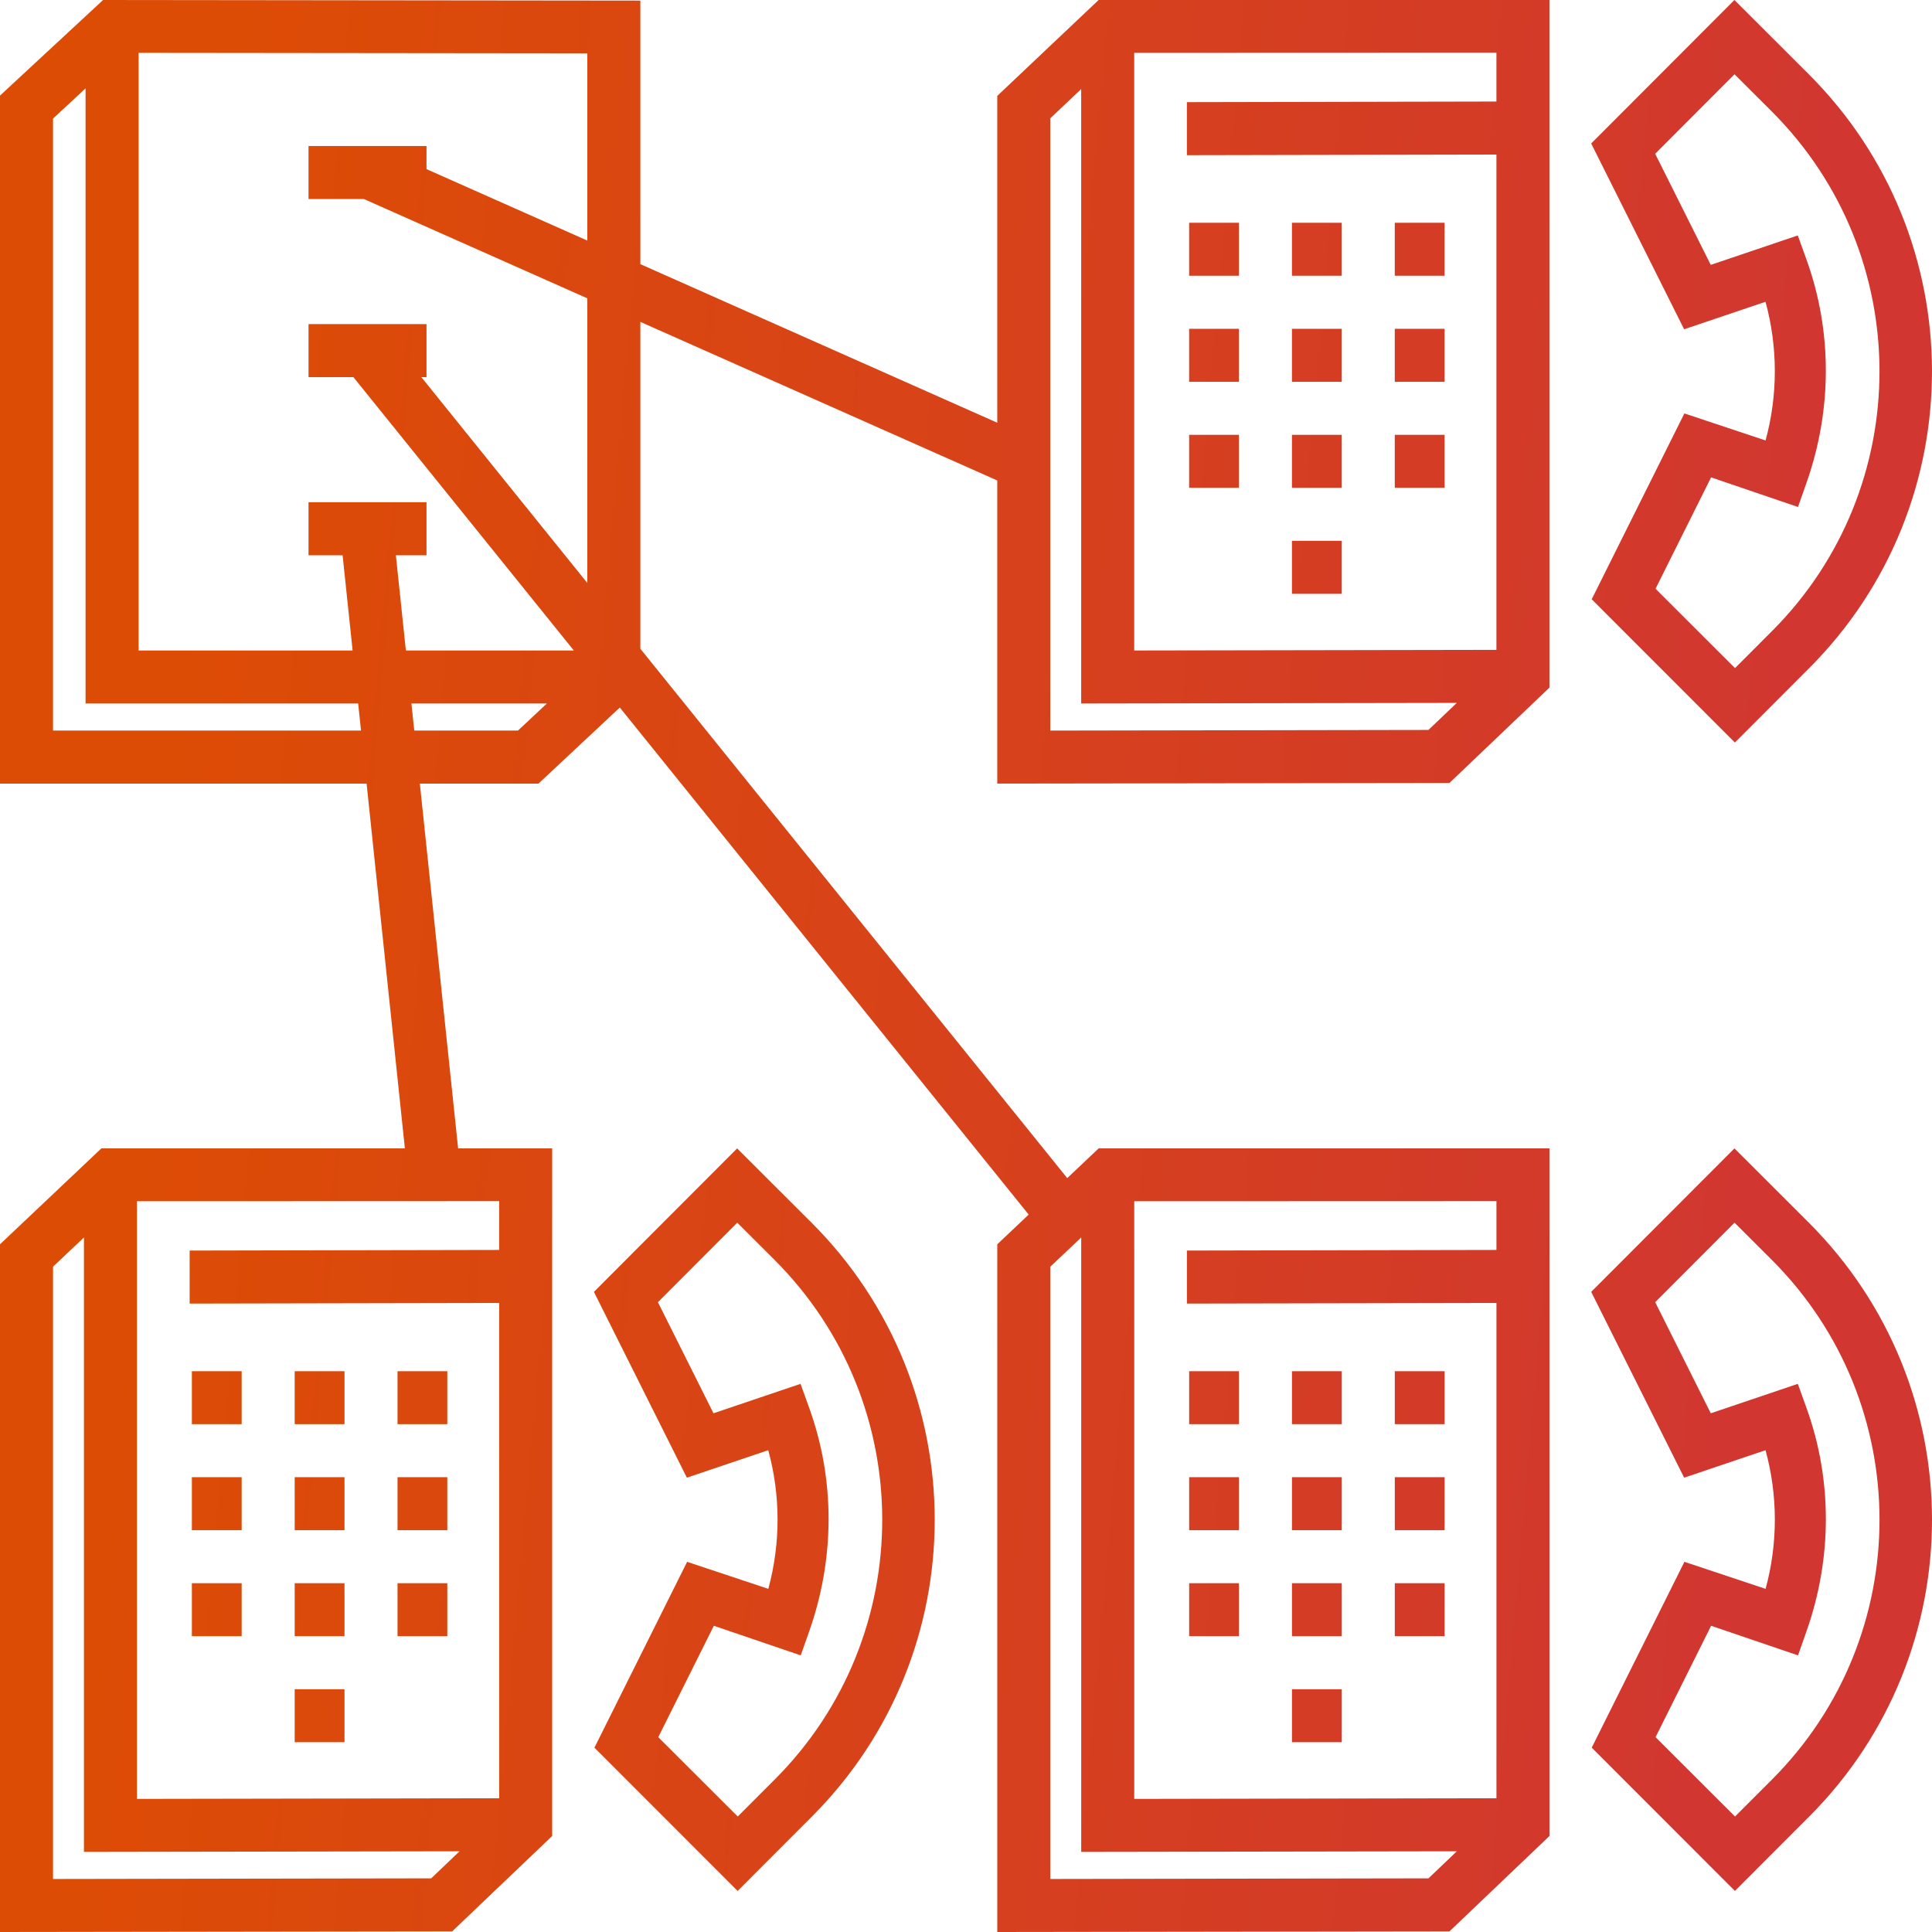 <svg width="194" height="194" viewBox="0 0 194 194" fill="none" xmlns="http://www.w3.org/2000/svg">
<path fill-rule="evenodd" clip-rule="evenodd" d="M0.853 8.807L10.351 0L64.3 0.06V26.524L100.139 42.447V9.629L110.317 0H155.586V69.045L145.544 78.622L100.139 78.684V48.246L64.3 32.321V65.143L107.166 118.299L110.319 115.316H155.588V184.36L145.546 193.938L100.141 194V124.945L103.294 121.961L62.237 71.045L54.07 78.684H42.158L46.002 115.316H55.447V184.36L45.404 193.938L0 194V124.945L10.178 115.316H40.656L36.811 78.684H0V9.601L0.853 8.807ZM177.278 159.539L169.138 156.829L159.831 175.49L174.21 189.877L181.675 182.401C198.129 165.92 198.105 139.221 181.625 122.768L174.161 115.316L159.779 129.723L169.113 148.38L177.284 145.619C178.528 150.169 178.53 154.965 177.297 159.52L177.278 159.541V159.539ZM166.205 130.758L174.172 122.774L177.903 126.499C192.322 140.893 192.341 164.255 177.946 178.676L174.221 182.403L166.241 174.436L171.82 163.251L180.546 166.223L181.399 163.801C183.964 156.519 184.016 148.649 181.401 141.385L180.526 138.958L171.785 141.913L166.205 130.758ZM146.287 185.895L108.569 185.957V124.259L105.465 127.195V188.676L143.437 188.613L146.287 185.895ZM113.894 120.623V180.634L150.264 180.571V130.836L119.183 130.898V125.574L150.264 125.512V120.612L113.894 120.624V120.623ZM140.057 158.976V164.297H145.058V158.976H140.057ZM140.057 148.332V153.652H145.058V148.332H140.057ZM140.057 137.686V143.006H145.058V137.686H140.057ZM129.732 169.623V174.943H134.733V169.623H129.732ZM129.732 158.976V164.297H134.733V158.976H129.732ZM124.408 158.976H119.408V164.297H124.408V158.976ZM129.732 148.332V153.652H134.733V148.332H129.732ZM124.408 148.332H119.408V153.652H124.408V148.332ZM129.732 137.686V143.006H134.733V137.686H129.732ZM124.408 137.686H119.408V143.006H124.408V137.686ZM77.137 159.539L68.997 156.829L59.69 175.49L74.069 189.877L81.534 182.401C97.987 165.92 97.964 139.221 81.485 122.768L74.02 115.316L59.638 129.723L68.972 148.38L77.143 145.619C78.387 150.169 78.389 154.965 77.156 159.52L77.137 159.541V159.539ZM66.064 130.758L74.03 122.774L77.762 126.499C92.18 140.893 92.2 164.255 77.805 178.676L74.08 182.403L66.1 174.436L71.679 163.251L80.404 166.223L81.258 163.801C83.823 156.519 83.875 148.649 81.26 141.385L80.385 138.958L71.644 141.913L66.064 130.758ZM46.146 185.895L8.428 185.957V124.259L5.324 127.195V188.676L43.296 188.613L46.146 185.895ZM13.752 120.623V180.634L50.123 180.571V130.836L19.042 130.898V125.574L50.123 125.512V120.612L13.752 120.624V120.623ZM39.917 158.976V164.297H44.917V158.976H39.917ZM39.917 148.332V153.652H44.917V148.332H39.917ZM39.917 137.686V143.006H44.917V137.686H39.917ZM29.591 169.623V174.943H34.592V169.623H29.591ZM29.591 158.976V164.297H34.592V158.976H29.591ZM24.267 158.976H19.266V164.297H24.267V158.976ZM29.591 148.332V153.652H34.592V148.332H29.591ZM24.267 148.332H19.266V153.652H24.267V148.332ZM29.591 137.686V143.006H34.592V137.686H29.591ZM24.267 137.686H19.266V143.006H24.267V137.686ZM36.252 73.36L35.965 70.642H8.592V8.874L5.324 11.905V73.36H36.252ZM35.407 65.318L34.403 55.756H30.98V50.431H42.827V55.756H39.751L40.755 65.318H57.62L35.487 37.871H30.98V32.547H42.827V37.871H42.309L58.976 58.541V29.956L36.541 19.986H30.98V14.662H42.827V16.981L58.976 24.157V5.356L13.916 5.307V65.318H35.407ZM41.313 70.642L41.598 73.36H52.01L54.915 70.642H41.313ZM177.276 44.224L169.136 41.514L159.829 60.175L174.208 74.561L181.673 67.085C198.126 50.604 198.103 23.905 181.623 7.452L174.159 0L159.777 14.408L169.11 33.064L177.282 30.303C178.526 34.853 178.528 39.649 177.295 44.204L177.276 44.225V44.224ZM166.203 15.442L174.169 7.458L177.901 11.183C192.319 25.578 192.339 48.94 177.944 63.36L174.219 67.088L166.239 59.12L171.817 47.935L180.544 50.908L181.397 48.485C183.962 41.203 184.014 33.334 181.399 26.069L180.524 23.642L171.783 26.597L166.203 15.442ZM146.285 70.579L108.567 70.642V8.943L105.463 11.879V73.36L143.435 73.297L146.285 70.579ZM113.891 5.307V65.318L150.262 65.255V15.52L119.181 15.582V10.258L150.262 10.196V5.296L113.891 5.309V5.307ZM140.055 43.661V48.981H145.056V43.661H140.055ZM140.055 33.016V38.337H145.056V33.016H140.055ZM140.055 22.37V27.69H145.056V22.37H140.055ZM129.73 54.307V59.627H134.731V54.307H129.73ZM129.73 43.661V48.981H134.731V43.661H129.73ZM124.406 43.661H119.405V48.981H124.406V43.661ZM129.73 33.016V38.337H134.731V33.016H129.73ZM124.406 33.016H119.405V38.337H124.406V33.016ZM129.73 22.37V27.69H134.731V22.37H129.73ZM124.406 22.37H119.405V27.69H124.406V22.37Z" fill="url(#paint0_linear_1333_13197)"/>
<defs>
<linearGradient id="paint0_linear_1333_13197" x1="22.529" y1="12.125" x2="183.309" y2="26.254" gradientUnits="userSpaceOnUse">
<stop stop-color="#DD4C05"/>
<stop offset="1" stop-color="#D13730"/>
</linearGradient>
</defs>
</svg>
